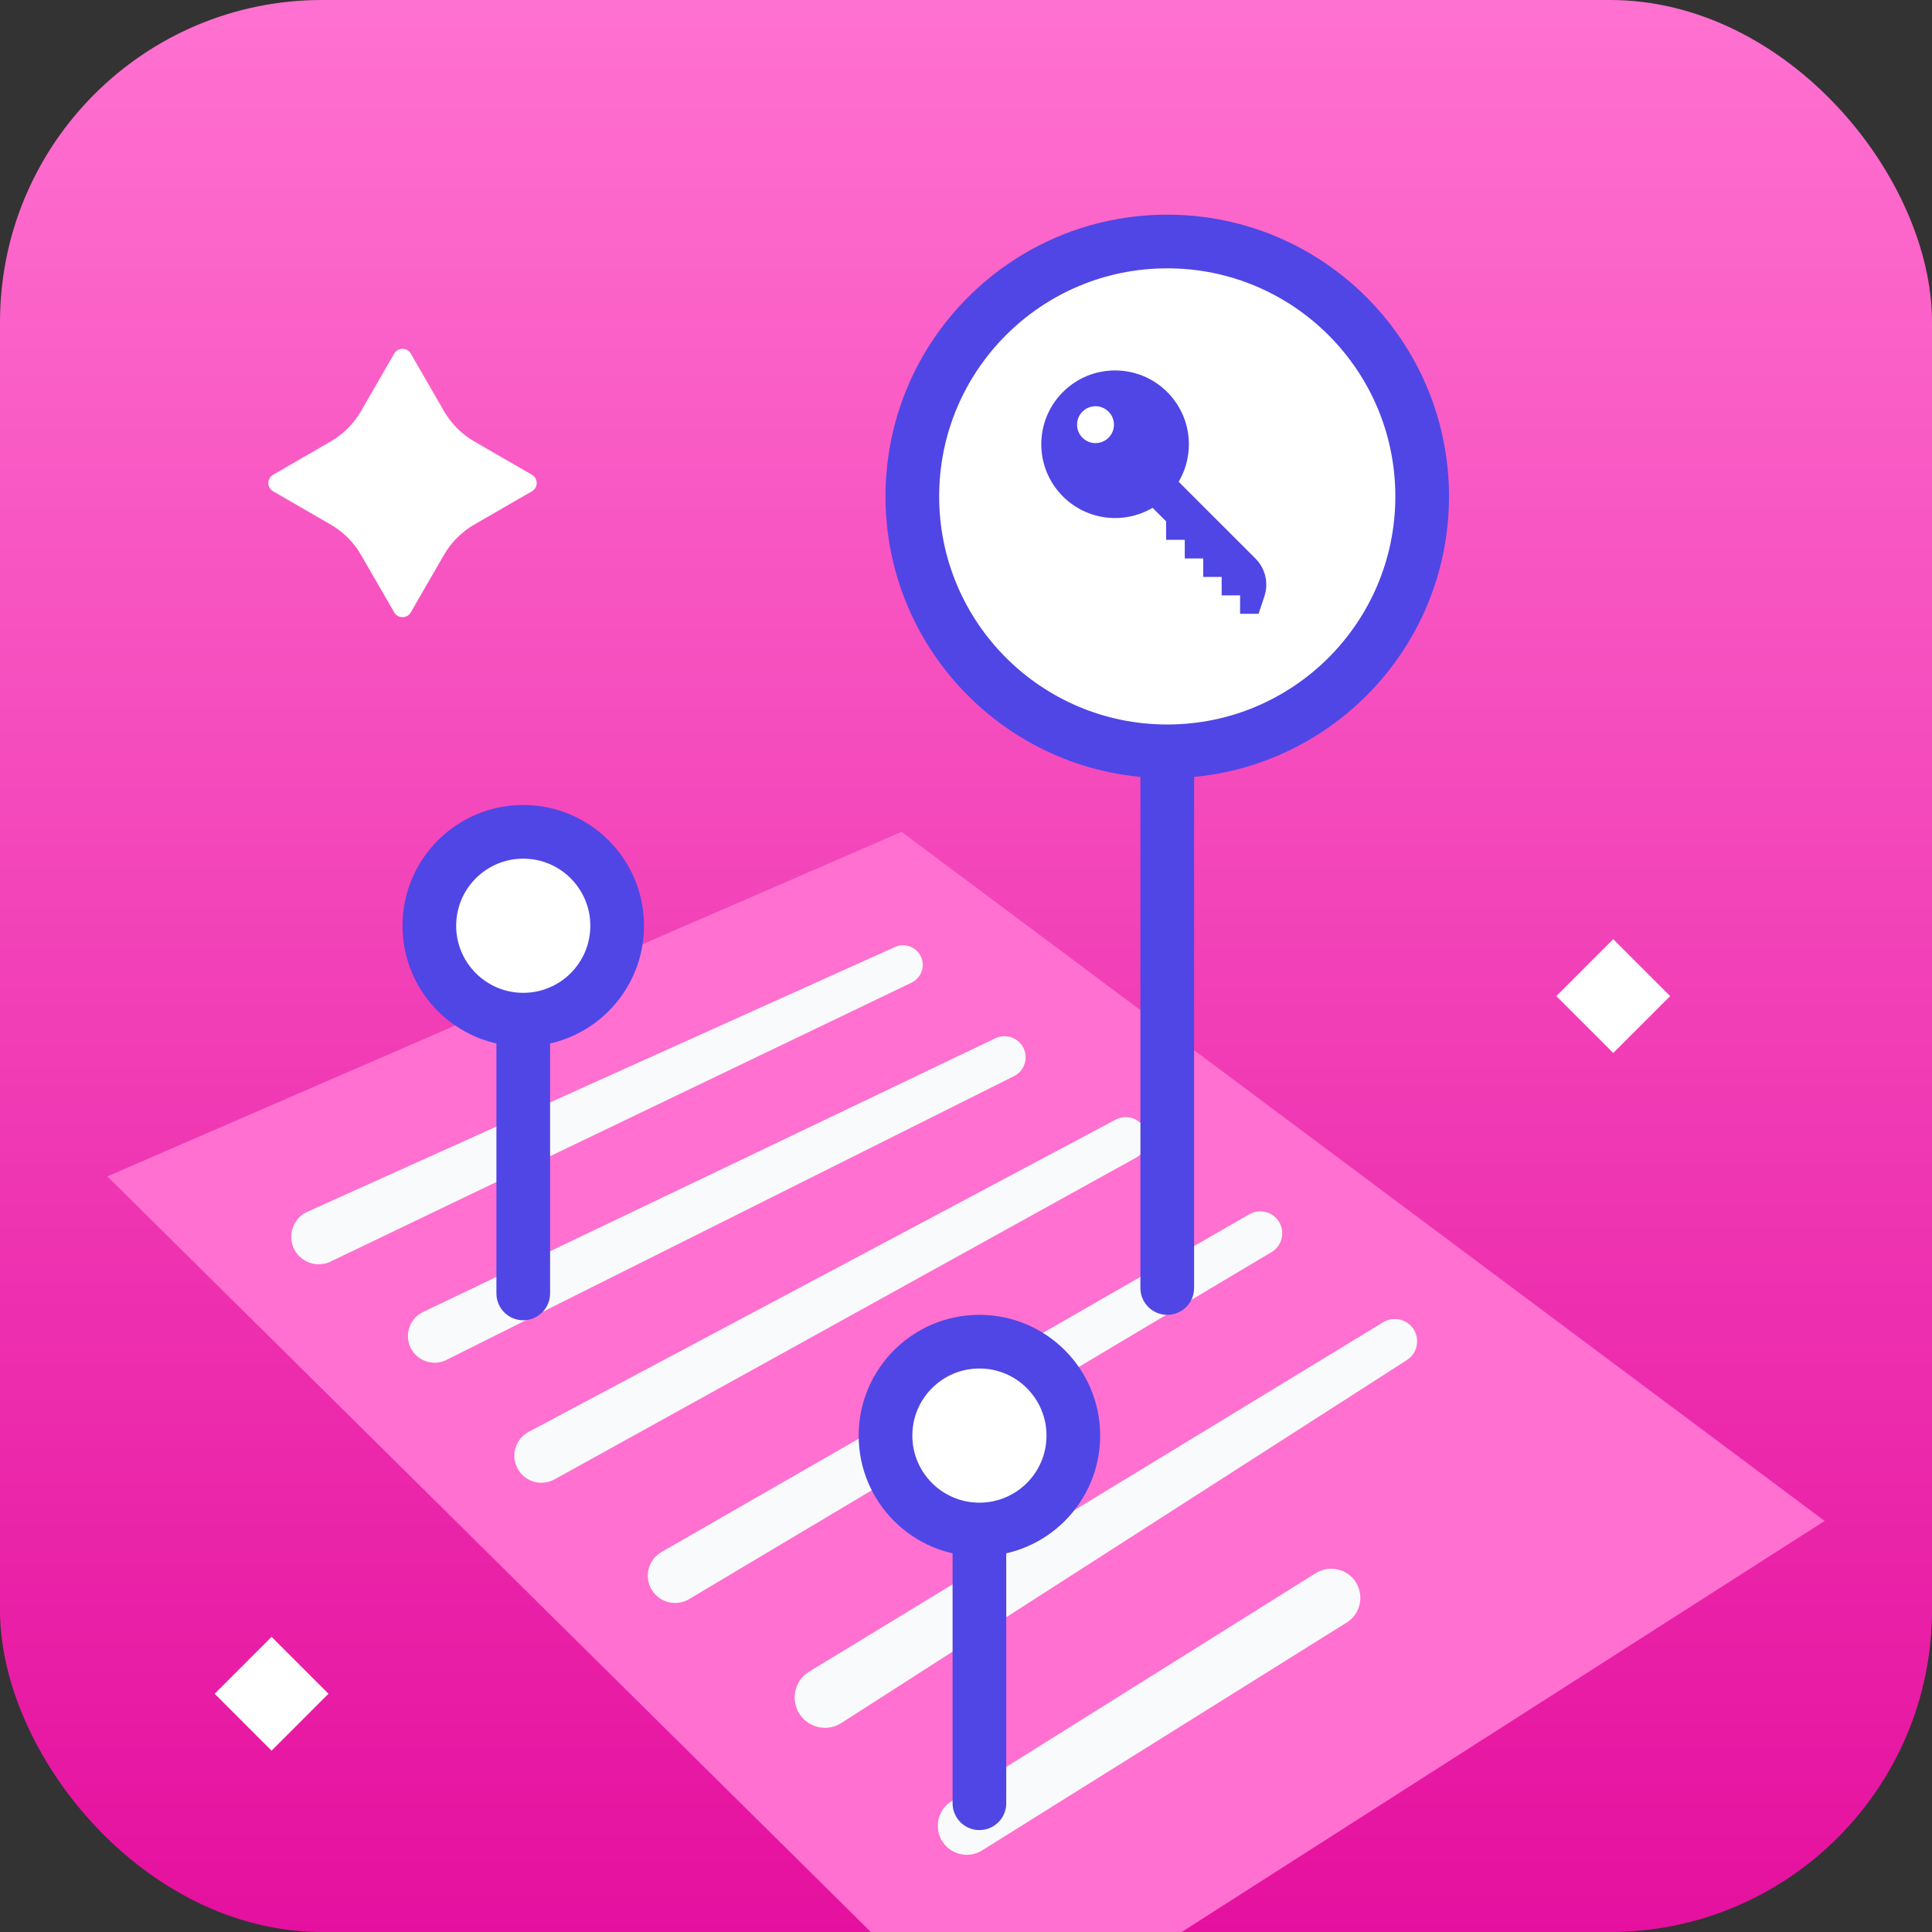 <svg width="72" height="72" viewBox="0 0 72 72" fill="none" xmlns="http://www.w3.org/2000/svg">
<rect x="0" y="0" width="72" height="72" fill="#333333" stroke="none"/>
<g clip-path="url(#clip0_76_111)">
<rect width="72" height="72" rx="12" fill="url(#paint0_linear_76_111)"/>
<path d="M33.6 31L4 43.841L37 76.5L68 56.681L33.6 31Z" fill="#FF70D0"/>
<path d="M11.239 46.891C10.641 46.413 10.76 45.471 11.458 45.157L33.354 35.291C33.714 35.129 34.138 35.281 34.313 35.636C34.493 36.001 34.34 36.443 33.972 36.62L12.322 47.014C11.967 47.185 11.546 47.137 11.239 46.891Z" fill="#F9FAFB"/>
<path d="M15.493 50.493C15.008 50.008 15.149 49.19 15.767 48.894L37.096 38.693C37.347 38.573 37.641 38.594 37.872 38.748C38.375 39.083 38.328 39.836 37.788 40.106L16.641 50.68C16.258 50.871 15.796 50.796 15.493 50.493Z" fill="#F9FAFB"/>
<path d="M29.9 64.012C29.431 63.485 29.555 62.662 30.157 62.296L51.547 49.276C51.823 49.108 52.172 49.115 52.441 49.294C52.941 49.627 52.934 50.363 52.429 50.687L31.355 64.212C30.887 64.513 30.27 64.428 29.9 64.012Z" fill="#F9FAFB"/>
<path d="M35.416 68.932C34.776 68.492 34.797 67.54 35.456 67.128L49.032 58.627C49.326 58.443 49.69 58.411 50.012 58.539C50.838 58.87 50.939 59.998 50.185 60.469L36.601 68.959C36.236 69.187 35.771 69.177 35.416 68.932Z" fill="#F9FAFB"/>
<path d="M19.463 54.963C18.984 54.484 19.105 53.678 19.703 53.36L41.576 41.726C41.837 41.587 42.154 41.602 42.4 41.767C42.902 42.101 42.871 42.848 42.343 43.14L20.664 55.133C20.271 55.35 19.781 55.281 19.463 54.963Z" fill="#F9FAFB"/>
<path d="M24.44 59.44C23.966 58.966 24.072 58.172 24.653 57.838L46.561 45.252C46.83 45.098 47.163 45.109 47.422 45.281C47.922 45.614 47.903 46.356 47.386 46.663L25.68 59.595C25.28 59.833 24.769 59.769 24.44 59.44Z" fill="#F9FAFB"/>
<circle cx="43.5" cy="18.5" r="9.5" fill="white" stroke="#4F46E5" stroke-width="2"/>
<circle cx="19.5" cy="34.5" r="3.5" fill="white" stroke="#4F46E5" stroke-width="2"/>
<circle cx="36.5" cy="53.5" r="3.5" fill="white" stroke="#4F46E5" stroke-width="2"/>
<path d="M42.5 48C42.5 48.552 42.948 49 43.5 49C44.052 49 44.5 48.552 44.5 48H42.5ZM42.5 28V48H44.5V28H42.5Z" fill="#4F46E5"/>
<path d="M18.5 48.202C18.5 48.754 18.948 49.202 19.5 49.202C20.052 49.202 20.5 48.754 20.5 48.202H18.5ZM18.5 38V48.202H20.5V38H18.5Z" fill="#4F46E5"/>
<path d="M35.5 67.202C35.5 67.754 35.948 68.202 36.5 68.202C37.052 68.202 37.5 67.754 37.5 67.202H35.5ZM35.5 57V67.202H37.5V57H35.5Z" fill="#4F46E5"/>
<path fill-rule="evenodd" clip-rule="evenodd" d="M39.611 18.5C40.517 19.406 41.898 19.548 42.953 18.925L43.458 19.431L43.458 20.118L44.146 20.118L44.153 20.125L44.153 20.813L44.84 20.813L44.84 21.5L45.528 21.5L45.528 21.5L45.528 22.188L46.215 22.188L46.215 22.188V22.875H46.903L46.903 22.875L46.903 22.875L47.12 22.223C47.285 21.729 47.156 21.184 46.788 20.816L43.925 17.953C44.548 16.898 44.406 15.517 43.5 14.611C42.426 13.537 40.685 13.537 39.611 14.611C38.537 15.685 38.537 17.426 39.611 18.5ZM41.312 16.312C41.044 16.581 40.609 16.581 40.34 16.312C40.072 16.044 40.072 15.609 40.34 15.34C40.609 15.072 41.044 15.072 41.312 15.34C41.581 15.609 41.581 16.044 41.312 16.312Z" fill="#4F46E5"/>
<path d="M19.821 18.31C20.06 18.172 20.06 17.828 19.821 17.691L17.679 16.454C17.209 16.183 16.818 15.792 16.547 15.322L15.31 13.179C15.172 12.94 14.828 12.94 14.691 13.179L13.454 15.321C13.183 15.791 12.792 16.182 12.322 16.453L10.179 17.691C9.94 17.829 9.94 18.173 10.179 18.31L12.321 19.547C12.791 19.818 13.182 20.209 13.454 20.679L14.69 22.821C14.828 23.06 15.172 23.06 15.309 22.821L16.546 20.679C16.817 20.209 17.208 19.818 17.678 19.547L19.821 18.31Z" fill="white"/>
<rect x="60.121" y="35" width="3" height="3" transform="rotate(45 60.121 35)" fill="white"/>
<rect x="10.121" y="61" width="3" height="3" transform="rotate(45 10.121 61)" fill="white"/>
</g>
<defs>
<linearGradient id="paint0_linear_76_111" x1="36" y1="0" x2="36" y2="72" gradientUnits="userSpaceOnUse">
<stop stop-color="#FF71D0"/>
<stop offset="1" stop-color="#E5109F"/>
</linearGradient>
<clipPath id="clip0_76_111">
<rect width="72" height="72" rx="12" fill="white"/>
</clipPath>
</defs>
</svg>
